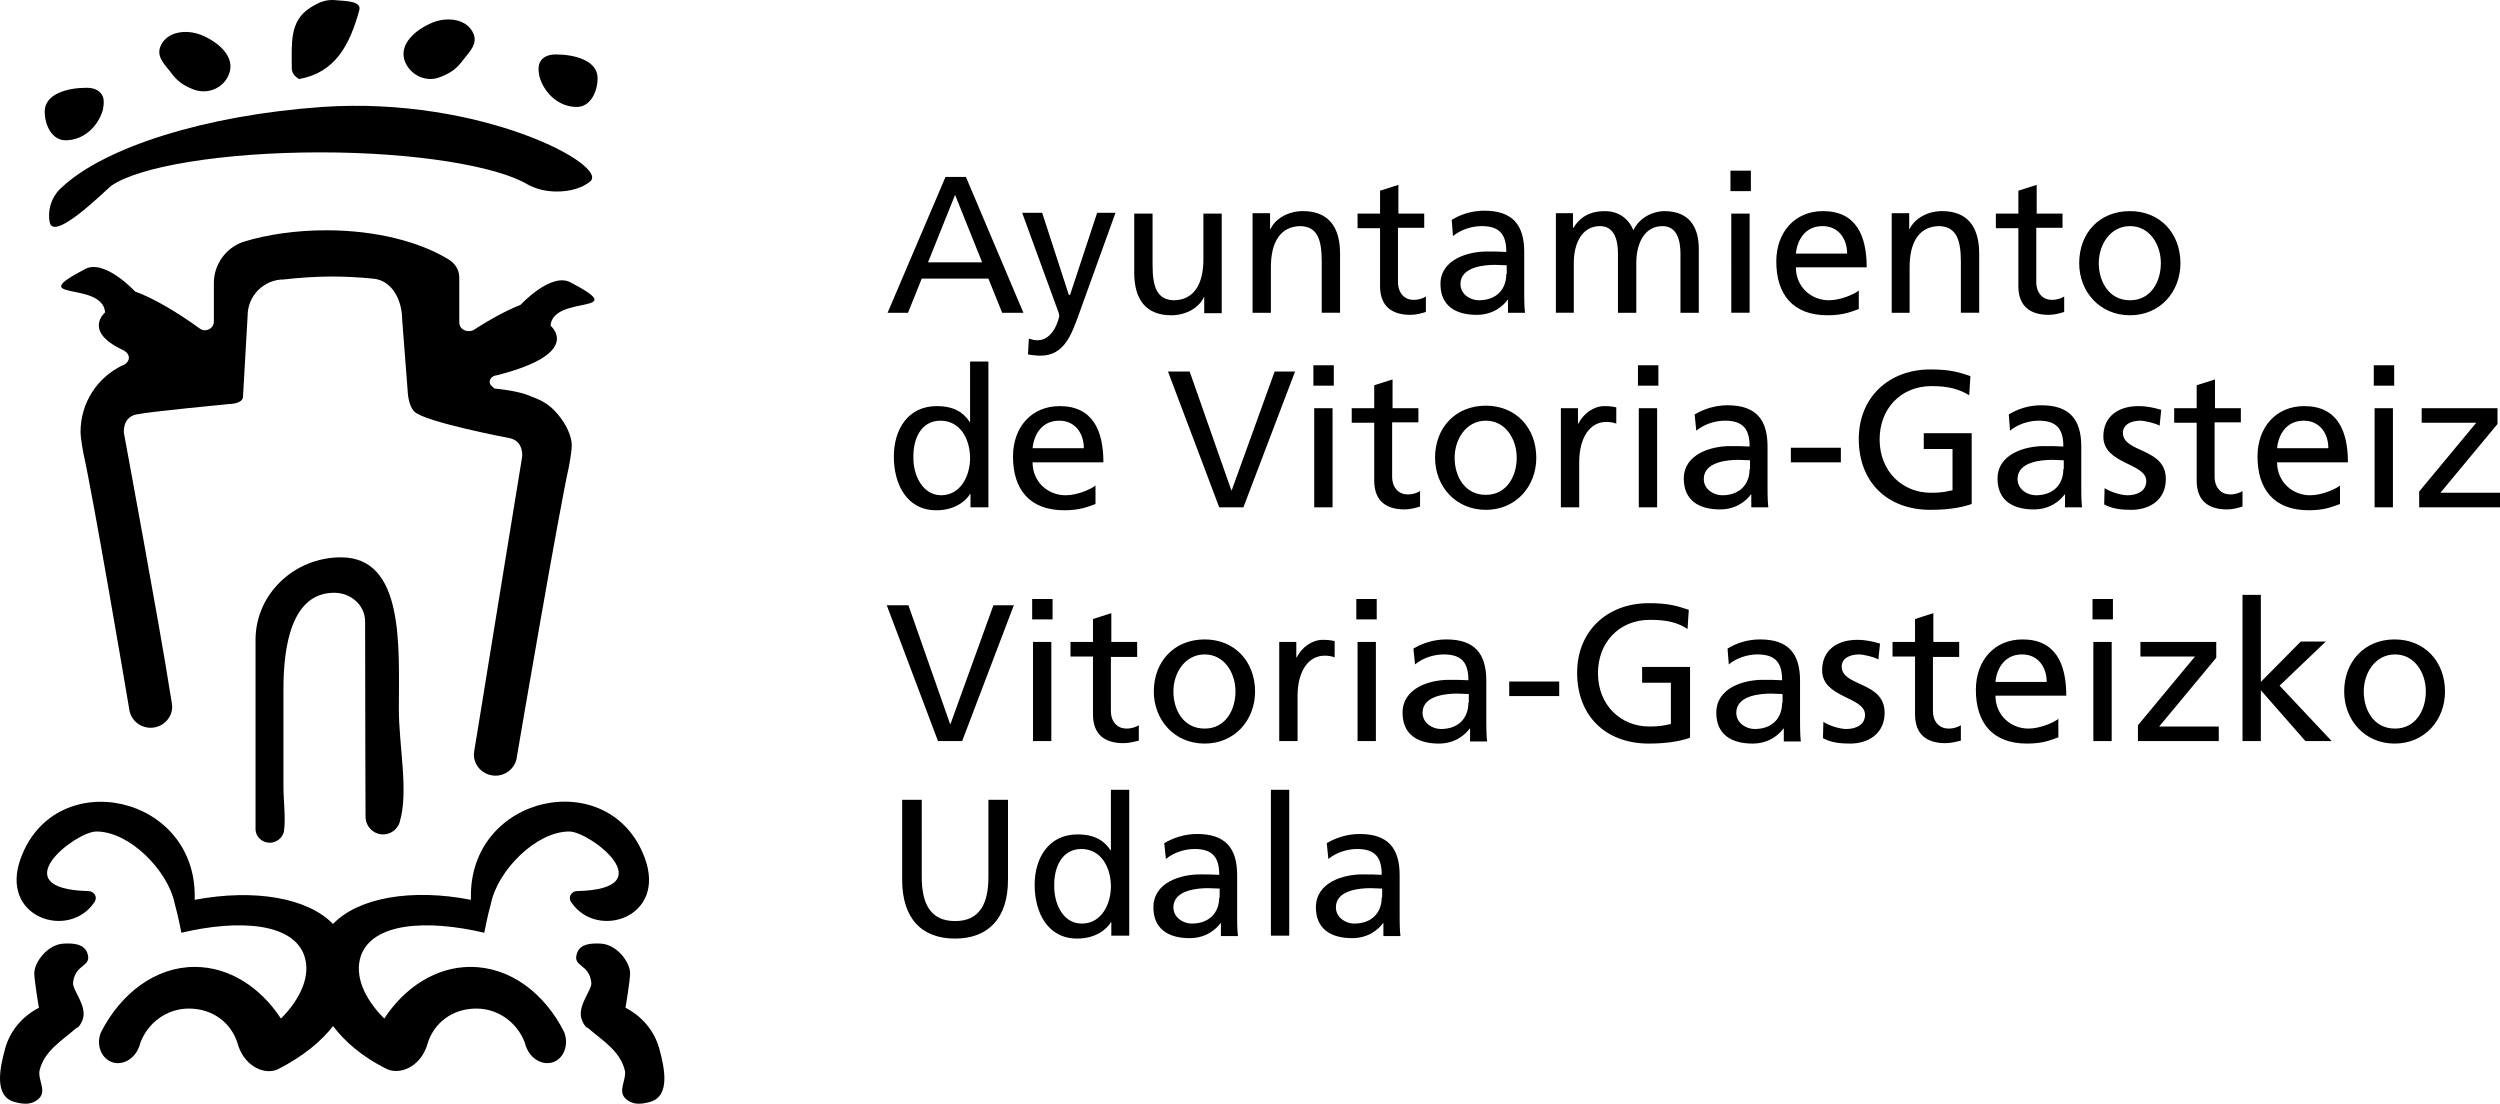 <?xml version="1.0" encoding="UTF-8" standalone="no"?>
<!-- Generator: Adobe Illustrator 19.2.1, SVG Export Plug-In . SVG Version: 6.00 Build 0)  -->

<svg
   version="1.1"
   id="layer"
   x="0px"
   y="0px"
   viewBox="0 0 600.031 264.909"
   xml:space="preserve"
   sodipodi:docname="ayuntamiento-de-vitoria-gasteiz-vitoria-gasteizko-udala-logo-vector-negro.svg"
   width="600.031"
   height="264.909"
   inkscape:version="1.3 (0e150ed6c4, 2023-07-21)"
   xmlns:inkscape="http://www.inkscape.org/namespaces/inkscape"
   xmlns:sodipodi="http://sodipodi.sourceforge.net/DTD/sodipodi-0.dtd"
   xmlns="http://www.w3.org/2000/svg"
   xmlns:svg="http://www.w3.org/2000/svg"><defs
   id="defs37" /><sodipodi:namedview
   id="namedview35"
   pagecolor="#ffffff"
   bordercolor="#999999"
   borderopacity="1"
   inkscape:pageshadow="0"
   inkscape:pageopacity="0"
   inkscape:pagecheckerboard="0"
   showgrid="false"
   inkscape:zoom="1.4142136"
   inkscape:cx="295.21708"
   inkscape:cy="143.18912"
   inkscape:window-width="1842"
   inkscape:window-height="1051"
   inkscape:window-x="69"
   inkscape:window-y="-9"
   inkscape:window-maximized="1"
   inkscape:current-layer="g32"
   inkscape:showpageshadow="0"
   inkscape:deskcolor="#d1d1d1" />&#10;<g
   id="g32"
   transform="translate(-20.469,-189.831)">&#10;	<path
   d="m 352.1,405.2 c 0,3.6 -2.3,6.3 -6.6,6.3 -2,0 -4.4,-1.4 -4.4,-3.9 0,-4.2 5.9,-4.6 8.3,-4.6 0.9,0 1.9,0.1 2.8,0.1 v 2.1 z M 339.3,396 c 1.8,-1.5 4.4,-2.4 6.9,-2.4 4.4,0 5.9,2.1 5.9,6.2 -1.7,-0.1 -2.9,-0.1 -4.7,-0.1 -4.5,0 -11.1,1.9 -11.1,7.9 0,5.2 3.6,7.4 8.7,7.4 4,0 6.4,-2.2 7.4,-3.6 h 0.1 v 3.1 h 4.1 c -0.1,-0.7 -0.2,-2 -0.2,-4.7 v -9.9 c 0,-6.5 -2.8,-9.9 -9.6,-9.9 -3,0 -5.7,0.9 -7.9,2.2 z m -13.8,18.4 h 4.4 v -35 h -4.4 z m -12.4,-9.2 c 0,3.6 -2.3,6.3 -6.6,6.3 -2,0 -4.4,-1.4 -4.4,-3.9 0,-4.2 5.9,-4.6 8.3,-4.6 0.9,0 1.9,0.1 2.8,0.1 v 2.1 z M 300.3,396 c 1.8,-1.5 4.4,-2.4 6.9,-2.4 4.4,0 5.9,2.1 5.9,6.2 -1.7,-0.1 -2.9,-0.1 -4.7,-0.1 -4.5,0 -11.1,1.9 -11.1,7.9 0,5.2 3.6,7.4 8.7,7.4 4,0 6.4,-2.2 7.4,-3.6 h 0.1 v 3.1 h 4.1 c -0.1,-0.7 -0.2,-2 -0.2,-4.7 v -9.9 c 0,-6.5 -2.8,-9.9 -9.6,-9.9 -3,0 -5.7,0.9 -7.9,2.2 z m -26.8,6.4 c -0.1,-4.3 1.8,-8.8 6.5,-8.8 4.8,0 7.1,4.5 7.1,9 0,4 -2.1,8.9 -7,8.9 -4.8,0 -6.7,-5.3 -6.6,-9.1 m 13.8,12 h 4.2 v -35 h -4.4 v 14.5 H 287 c -1.4,-2.2 -3.7,-3.8 -7.9,-3.8 -6.9,0 -10.3,5.6 -10.3,12.1 0,6.5 3,12.9 10.2,12.9 4.3,0 7,-2.1 8.1,-3.9 h 0.1 v 3.2 z m -24.9,-32.6 h -4.7 v 18.5 c 0,6.3 -2,10.6 -8,10.6 -6,0 -8,-4.3 -8,-10.6 V 381.8 H 237 V 401 c 0,9.2 4.6,14.1 12.7,14.1 8,0 12.7,-4.9 12.7,-14.1 z"
   id="path2"
   style="fill:#000000;fill-opacity:1" />&#10;	<path
   d="m 587.8,355.8 c 0,-4.5 2.8,-8.9 7.5,-8.9 4.7,0 7.4,4.4 7.4,8.9 0,4.3 -2.3,8.9 -7.4,8.9 -5.2,0 -7.5,-4.6 -7.5,-8.9 m -4.7,0 c 0,6.8 4.9,12.5 12.1,12.5 7.2,0 12.1,-5.6 12.1,-12.5 0,-7.2 -4.9,-12.5 -12.1,-12.5 -7.2,0 -12.1,5.3 -12.1,12.5 m -24.4,11.9 h 4.4 v -12.2 l 10.7,12.2 h 6.3 l -12.5,-13.3 11.1,-10.6 h -6 l -9.6,9.7 v -20.9 h -4.4 z m -25.1,0 H 553 v -3.5 h -14.3 l 13.7,-16.5 v -3.8 h -18.2 v 3.5 h 13.1 l -13.7,16.5 z m -6,-34.1 h -4.9 v 4.9 h 4.9 z m -4.7,34.1 h 4.4 v -23.8 h -4.4 z m -23.5,-14.2 c 0.3,-3.1 2.1,-6.6 6.4,-6.6 3.8,0 5.9,3 5.9,6.6 z m 15.2,8.8 c -1.1,0.9 -4.4,2.4 -7.3,2.4 -4.2,0 -7.9,-3.2 -7.9,-7.9 h 17 c 0,-7.7 -2.6,-13.5 -10.5,-13.5 -6.7,0 -11.2,5 -11.2,12.1 0,7.8 3.9,12.9 12.3,12.9 3.9,0 5.8,-0.9 7.5,-1.5 v -4.5 z m -23.8,-18.4 h -6.3 V 337 l -4.4,1.4 v 5.5 h -5.4 v 3.5 h 5.4 v 13.9 c 0,4.8 2.8,6.9 7.3,6.9 1.4,0 2.8,-0.4 3.7,-0.6 v -3.7 c -0.7,0.4 -1.6,0.8 -3,0.8 -2,0 -3.7,-1.5 -3.7,-4.2 v -13 h 6.3 v -3.6 z M 458,367 c 2,1.1 4.3,1.3 6.5,1.3 4.3,0 8.3,-2.3 8.3,-7.4 0,-7.6 -10.3,-6.2 -10.3,-11.1 0,-2 2,-2.9 4.2,-2.9 1,0 3.6,0.6 4.6,1.2 l 0.4,-3.8 c -1.7,-0.5 -3.4,-0.9 -5.5,-0.9 -4.7,0 -8.4,2.4 -8.4,7.3 0,6.7 10.3,6.3 10.3,10.7 0,2.6 -2.5,3.4 -4.5,3.4 -1.3,0 -3.7,-0.6 -5.5,-1.7 z m -9.8,-8.5 c 0,3.6 -2.3,6.3 -6.6,6.3 -2,0 -4.4,-1.4 -4.4,-3.9 0,-4.2 5.9,-4.6 8.3,-4.6 0.9,0 1.9,0.1 2.8,0.1 v 2.1 z m -12.8,-9.2 c 1.8,-1.5 4.4,-2.4 6.9,-2.4 4.4,0 5.9,2.1 5.9,6.2 -1.7,-0.1 -2.9,-0.1 -4.7,-0.1 -4.5,0 -11.1,1.9 -11.1,7.9 0,5.2 3.6,7.4 8.7,7.4 4,0 6.4,-2.2 7.4,-3.6 h 0.1 v 3.1 h 4.1 c -0.1,-0.7 -0.2,-2 -0.2,-4.7 v -9.9 c 0,-6.5 -2.8,-9.9 -9.6,-9.9 -3,0 -5.7,0.9 -7.8,2.2 z m -9.6,-13.1 c -2.7,-0.9 -4.8,-1.6 -9.6,-1.6 -10,0 -17.2,6.7 -17.2,16.7 0,10.4 6.9,17 17.2,17 5.1,0 8.2,-0.8 9.9,-1.4 v -17 h -11.5 v 3.8 h 6.9 v 9.9 c -1.2,0.2 -2,0.6 -5.2,0.6 -6.8,0 -12.3,-5.1 -12.3,-12.8 0,-7.3 5,-12.8 12.5,-12.8 4.2,0 6.7,0.7 9,2.2 z m -43.1,20.7 h 12 v -3.5 h -12 z m -9.8,1.6 c 0,3.6 -2.3,6.3 -6.6,6.3 -2,0 -4.4,-1.4 -4.4,-3.9 0,-4.2 5.9,-4.6 8.3,-4.6 0.9,0 1.9,0.1 2.8,0.1 v 2.1 z m -12.8,-9.2 c 1.8,-1.5 4.4,-2.4 6.9,-2.4 4.4,0 5.9,2.1 5.9,6.2 -1.7,-0.1 -2.9,-0.1 -4.7,-0.1 -4.5,0 -11.1,1.9 -11.1,7.9 0,5.2 3.6,7.4 8.7,7.4 4,0 6.4,-2.2 7.4,-3.6 h 0.1 v 3.1 h 4.1 c -0.1,-0.7 -0.2,-2 -0.2,-4.7 v -9.9 c 0,-6.5 -2.8,-9.9 -9.6,-9.9 -3,0 -5.7,0.9 -7.9,2.2 z M 351,333.6 h -5 v 4.9 h 4.9 v -4.9 z m -4.7,34.1 h 4.4 v -23.8 h -4.4 z m -18.8,0 h 4.4 v -10.8 c 0,-6 2.6,-9.7 6.5,-9.7 0.8,0 1.6,0.1 2.4,0.4 v -3.9 c -0.9,-0.2 -1.6,-0.3 -2.9,-0.3 -2.5,0 -5,1.8 -6.2,4.2 h -0.1 v -3.7 h -4.1 z m -25.4,-11.9 c 0,-4.5 2.8,-8.9 7.5,-8.9 4.7,0 7.4,4.4 7.4,8.9 0,4.3 -2.3,8.9 -7.4,8.9 -5.2,0 -7.5,-4.6 -7.5,-8.9 m -4.7,0 c 0,6.8 4.9,12.5 12.2,12.5 7.2,0 12.1,-5.6 12.1,-12.5 0,-7.2 -4.9,-12.5 -12.1,-12.5 -7.3,0 -12.2,5.3 -12.2,12.5 m -3.9,-11.9 h -6.3 V 337 l -4.4,1.4 v 5.5 h -5.4 v 3.5 h 5.4 v 13.9 c 0,4.8 2.8,6.9 7.3,6.9 1.4,0 2.8,-0.4 3.7,-0.6 v -3.7 c -0.7,0.4 -1.6,0.8 -3,0.8 -2,0 -3.7,-1.5 -3.7,-4.2 v -13 h 6.3 v -3.6 z m -20.4,-10.3 h -4.9 v 4.9 h 4.9 z m -4.7,34.1 h 4.4 v -23.8 h -4.4 z m -4.6,-32.6 h -4.9 l -10.3,28.5 h -0.1 l -10,-28.5 h -5.2 l 12.3,32.6 h 5.8 z"
   id="path4"
   style="fill:#000000;fill-opacity:1" />&#10;	<path
   d="m 601.2,311.6 h 19.3 v -3.5 h -14.3 l 13.7,-16.5 v -3.8 h -18.2 v 3.5 h 13.1 l -13.7,16.5 v 3.8 z m -6.1,-34.1 h -4.9 v 4.9 h 4.9 z m -4.7,34.1 h 4.4 v -23.8 h -4.4 z M 567,297.4 c 0.3,-3.1 2.1,-6.6 6.4,-6.6 3.8,0 5.9,3 5.9,6.6 z m 15.2,8.9 c -1.1,0.9 -4.4,2.4 -7.3,2.4 -4.2,0 -7.9,-3.2 -7.9,-7.9 h 17 c 0,-7.7 -2.6,-13.5 -10.5,-13.5 -6.7,0 -11.2,5 -11.2,12.1 0,7.8 3.9,12.9 12.3,12.9 3.9,0 5.8,-0.9 7.5,-1.5 v -4.5 z m -23.8,-18.5 h -6.3 v -6.9 l -4.4,1.4 v 5.5 h -5.4 v 3.5 h 5.4 v 13.9 c 0,4.8 2.8,6.9 7.3,6.9 1.4,0 2.8,-0.4 3.7,-0.7 v -3.7 c -0.7,0.4 -1.6,0.8 -3,0.8 -2,0 -3.7,-1.5 -3.7,-4.3 v -13 h 6.3 v -3.4 z m -32.9,23.1 c 2,1.1 4.3,1.3 6.5,1.3 4.3,0 8.3,-2.3 8.3,-7.4 0,-7.6 -10.3,-6.2 -10.3,-11.1 0,-2 2,-2.9 4.2,-2.9 1,0 3.6,0.6 4.6,1.2 l 0.4,-3.8 c -1.7,-0.5 -3.4,-0.9 -5.5,-0.9 -4.7,0 -8.4,2.4 -8.4,7.3 0,6.7 10.3,6.3 10.3,10.7 0,2.6 -2.5,3.4 -4.5,3.4 -1.3,0 -3.7,-0.6 -5.5,-1.7 z m -9.8,-8.5 c 0,3.6 -2.3,6.3 -6.6,6.3 -2,0 -4.4,-1.4 -4.4,-3.9 0,-4.2 5.9,-4.6 8.3,-4.6 0.9,0 1.9,0.1 2.8,0.1 v 2.1 z m -12.8,-9.2 c 1.8,-1.5 4.4,-2.4 6.9,-2.4 4.4,0 5.9,2.1 5.9,6.2 -1.7,-0.1 -2.9,-0.1 -4.7,-0.1 -4.5,0 -11.1,1.9 -11.1,7.8 0,5.2 3.6,7.4 8.7,7.4 4,0 6.4,-2.2 7.4,-3.6 h 0.1 v 3.1 h 4.1 c -0.1,-0.7 -0.2,-2 -0.2,-4.7 V 297 c 0,-6.5 -2.8,-9.9 -9.6,-9.9 -3,0 -5.7,0.9 -7.8,2.2 z m -9.5,-13.1 c -2.7,-0.9 -4.8,-1.6 -9.6,-1.6 -10,0 -17.2,6.7 -17.2,16.7 0,10.4 6.9,17 17.2,17 5.1,0 8.2,-0.8 9.9,-1.4 v -17 h -11.5 v 3.8 h 6.9 v 9.9 c -1.2,0.2 -2,0.6 -5.2,0.6 -6.8,0 -12.3,-5.1 -12.3,-12.8 0,-7.3 5,-12.8 12.5,-12.8 4.2,0 6.7,0.8 9,2.2 z m -43.1,20.7 h 12 v -3.5 h -12 z m -9.9,1.6 c 0,3.6 -2.3,6.3 -6.6,6.3 -2,0 -4.4,-1.4 -4.4,-3.9 0,-4.2 5.9,-4.6 8.3,-4.6 0.9,0 1.9,0.1 2.8,0.1 v 2.1 z m -12.8,-9.2 c 1.8,-1.5 4.4,-2.4 6.9,-2.4 4.4,0 5.9,2.1 5.9,6.2 -1.7,-0.1 -2.9,-0.1 -4.7,-0.1 -4.5,0 -11.1,1.9 -11.1,7.8 0,5.2 3.6,7.4 8.7,7.4 4,0 6.4,-2.2 7.4,-3.6 h 0.1 v 3.1 h 4.1 c -0.1,-0.7 -0.2,-2 -0.2,-4.7 V 297 c 0,-6.5 -2.8,-9.9 -9.6,-9.9 -3,0 -5.7,0.9 -7.9,2.2 z m -9.1,-15.7 h -4.9 v 4.9 h 4.9 z m -4.7,34.1 h 4.4 v -23.8 h -4.4 z m -18.7,0 h 4.4 v -10.8 c 0,-6 2.6,-9.7 6.5,-9.7 0.7,0 1.6,0.1 2.4,0.4 v -3.9 c -0.9,-0.2 -1.6,-0.3 -2.9,-0.3 -2.5,0 -5,1.8 -6.2,4.2 h -0.1 v -3.7 h -4.1 z m -25.5,-11.9 c 0,-4.5 2.8,-8.9 7.5,-8.9 4.7,0 7.4,4.4 7.4,8.9 0,4.3 -2.3,8.9 -7.4,8.9 -5.2,0 -7.5,-4.6 -7.5,-8.9 m -4.7,0 c 0,6.8 4.9,12.5 12.2,12.5 7.2,0 12.1,-5.6 12.1,-12.5 0,-7.2 -4.9,-12.5 -12.1,-12.5 -7.3,0 -12.2,5.3 -12.2,12.5 M 361,287.8 h -6.3 v -6.9 l -4.4,1.4 v 5.5 h -5.4 v 3.5 h 5.4 v 13.9 c 0,4.8 2.8,6.9 7.3,6.9 1.4,0 2.8,-0.4 3.7,-0.7 v -3.7 c -0.7,0.4 -1.6,0.8 -3,0.8 -2,0 -3.7,-1.5 -3.7,-4.3 v -13 h 6.3 v -3.4 z m -20.4,-10.3 h -4.9 v 4.9 h 4.9 z m -4.7,34.1 h 4.4 v -23.8 h -4.4 z M 331.3,279 h -4.9 l -10.3,28.5 H 316 L 306,279 h -5.2 l 12.3,32.6 h 5.8 z m -63,18.4 c 0.3,-3.1 2.1,-6.6 6.4,-6.6 3.8,0 5.9,3 5.9,6.6 z m 15.2,8.9 c -1.1,0.9 -4.4,2.4 -7.3,2.4 -4.2,0 -7.9,-3.2 -7.9,-7.9 h 17 c 0,-7.7 -2.6,-13.5 -10.5,-13.5 -6.7,0 -11.2,5 -11.2,12.1 0,7.8 3.9,12.9 12.3,12.9 3.9,0 5.8,-0.9 7.5,-1.5 v -4.5 z m -43.8,-6.7 c -0.1,-4.4 1.8,-8.8 6.5,-8.8 4.8,0 7.1,4.5 7.1,9 0,4 -2.1,8.9 -7,8.9 -4.7,-0.1 -6.7,-5.3 -6.6,-9.1 m 13.8,12 h 4.2 v -35 h -4.4 v 14.5 h -0.1 c -1.4,-2.2 -3.7,-3.8 -7.9,-3.8 -6.9,0 -10.3,5.6 -10.3,12.1 0,6.5 3,12.9 10.2,12.9 4.3,0 7,-2.1 8.1,-3.9 h 0.1 v 3.2 z"
   id="path6"
   style="fill:#000000;fill-opacity:1" />&#10;	<path
   d="m 524.2,253 c 0,-4.5 2.8,-8.9 7.5,-8.9 4.7,0 7.4,4.4 7.4,8.9 0,4.3 -2.3,8.9 -7.4,8.9 -5.2,0 -7.5,-4.7 -7.5,-8.9 m -4.7,0 c 0,6.8 4.9,12.5 12.2,12.5 7.2,0 12.1,-5.6 12.1,-12.5 0,-7.2 -4.9,-12.5 -12.1,-12.5 -7.3,0 -12.2,5.2 -12.2,12.5 m -3.9,-11.9 h -6.3 v -6.9 l -4.4,1.4 v 5.5 h -5.4 v 3.5 h 5.4 v 13.9 c 0,4.8 2.8,6.9 7.3,6.9 1.4,0 2.8,-0.4 3.7,-0.7 V 261 c -0.7,0.4 -1.6,0.8 -3,0.8 -2,0 -3.7,-1.5 -3.7,-4.3 v -13 h 6.3 v -3.4 z m -41.2,23.8 h 4.4 v -11 c 0,-5.8 2.2,-9.8 7.2,-9.8 3.8,0.2 5.1,2.9 5.1,8.5 v 12.3 h 4.4 v -14.2 c 0,-6.4 -2.8,-10.2 -8.9,-10.2 -3.3,0 -6.5,1.6 -7.8,4.3 h -0.1 V 241 h -4.2 v 23.9 z m -22.9,-14.2 c 0.3,-3.1 2.1,-6.6 6.4,-6.6 3.8,0 5.9,3 5.9,6.6 z m 15.2,8.8 c -1.1,0.9 -4.4,2.4 -7.3,2.4 -4.2,0 -7.9,-3.2 -7.9,-7.9 h 17 c 0,-7.7 -2.6,-13.5 -10.5,-13.5 -6.7,0 -11.2,5 -11.2,12.1 0,7.8 3.9,12.9 12.3,12.9 3.9,0 5.8,-0.9 7.5,-1.5 v -4.5 z m -26,-28.7 h -4.9 v 4.9 h 4.9 z m -4.7,34.1 h 4.4 V 241.1 H 436 Z m -42.2,0 h 4.4 v -12 c 0,-4.4 1.8,-8.8 6.3,-8.8 3.6,0 4.3,3.7 4.3,6.6 v 14.2 h 4.4 v -12 c 0,-4.4 1.8,-8.8 6.3,-8.8 3.6,0 4.3,3.7 4.3,6.6 v 14.2 h 4.4 v -15.3 c 0,-5.2 -2.2,-9.1 -8.3,-9.1 -2.2,0 -5.8,1.2 -7.4,4.6 -1.3,-3.2 -4,-4.6 -6.8,-4.6 -3.5,0 -5.9,1.3 -7.6,4 H 398 V 241 h -4.1 v 23.9 z M 382,255.6 c 0,3.6 -2.3,6.3 -6.6,6.3 -2,0 -4.4,-1.4 -4.4,-3.9 0,-4.2 5.9,-4.6 8.3,-4.6 0.9,0 1.9,0.1 2.8,0.1 v 2.1 z m -12.8,-9.1 c 1.8,-1.5 4.4,-2.4 6.9,-2.4 4.4,0 5.9,2.1 5.9,6.2 -1.7,-0.1 -2.9,-0.1 -4.7,-0.1 -4.5,0 -11.1,1.9 -11.1,7.8 0,5.2 3.6,7.4 8.7,7.4 4,0 6.4,-2.2 7.4,-3.6 h 0.1 v 3.1 h 4.1 c -0.1,-0.7 -0.2,-2 -0.2,-4.7 v -9.9 c 0,-6.5 -2.8,-9.9 -9.6,-9.9 -3,0 -5.7,0.9 -7.8,2.2 z m -6.8,-5.4 h -6.3 v -6.9 l -4.4,1.4 v 5.5 h -5.4 v 3.5 h 5.4 v 13.9 c 0,4.8 2.8,6.9 7.3,6.9 1.4,0 2.8,-0.4 3.7,-0.7 V 261 c -0.6,0.4 -1.6,0.8 -3,0.8 -2,0 -3.7,-1.5 -3.7,-4.3 v -13 h 6.3 v -3.4 z m -41.3,23.8 h 4.4 v -11 c 0,-5.8 2.2,-9.8 7.2,-9.8 3.8,0.2 5,2.9 5,8.5 v 12.3 h 4.4 v -14.2 c 0,-6.4 -2.8,-10.2 -8.9,-10.2 -3.3,0 -6.5,1.6 -7.8,4.3 h -0.1 V 241 h -4.2 z m -7.4,-23.8 h -4.4 v 11 c 0,5.8 -2.2,9.8 -7.2,9.8 -3.8,-0.2 -5,-2.9 -5,-8.5 v -12.3 h -4.4 v 14.2 c 0,6.4 2.8,10.2 8.9,10.2 3.3,0 6.5,-1.6 7.8,-4.3 h 0.1 v 3.8 h 4.2 z m -46.5,33.8 c 0.8,0.1 1.6,0.3 3,0.3 5.8,0 7.5,-5.3 9.2,-9.9 l 8.8,-24.4 h -4.4 l -6.5,19.7 H 277 l -6.4,-19.7 h -4.8 l 8.1,22.2 c 0.3,0.8 0.8,2 0.8,2.5 0,0.5 -1.3,5.9 -5.2,5.9 -0.7,0 -1.5,-0.2 -2.1,-0.4 z m -11,-22.1 h -13 l 6.5,-16.2 z m -22.7,12.1 h 4.9 l 3.3,-8.2 h 16 l 3.3,8.2 h 5.1 l -13.8,-32.6 h -4.9 z"
   id="path8"
   style="fill:#000000;fill-opacity:1" />&#10;	<path
   d="m 147.1,234.1 c 1.8,1 4.2,1.7 7,1.7 3.3,0 6.2,-0.9 8,-2.4 4.8,-3.8 -26.1,-20.5 -64.3,-17.9 -28.4,2 -52.4,9.8 -62.5,19.3 -2.3,2 -3.5,5.2 -2.9,8.4 1,4.8 13.7,-8 14.8,-8.8 6.6,-4.6 26.6,-8 50.2,-8 22.7,0 42.4,3.3 49.7,7.7"
   id="path10"
   style="fill:#000000;fill-opacity:1" />&#10;	<path
   d="m 94.9,191.7 c -5,3.2 -4.4,8.6 -4.4,14.5 0,1.2 0.8,2.1 1.8,2.6 8.7,-1.6 12.1,-8.2 14.4,-16.5 0.6,-2.2 -3.1,-2.2 -5.4,-2.4 -2.5,-0.3 -4.2,0.4 -6.4,1.8"
   id="path12"
   style="fill:#000000;fill-opacity:1" />&#10;	<path
   d="m 150,208.4 c 1.2,3.9 4.6,7.1 8.9,7.1 3.3,0 5,-3.7 5,-6.9 0,-4.3 -5.6,-5.7 -10,-5.7 -1.7,0 -3.2,0.5 -3.9,2 -0.6,1.3 0,3.5 0,3.5"
   id="path14"
   style="fill:#000000;fill-opacity:1" />&#10;	<path
   d="m 117.7,204.7 c -1.7,-4.2 2.5,-7.8 6.7,-9.5 3.6,-1.4 8.2,-0.8 9.7,2.7 1,2.4 -0.7,4.1 -2.3,6.1 -1.6,2.2 -3,3.3 -5.6,4.3 -3.3,1.4 -7.1,-0.3 -8.5,-3.6"
   id="path16"
   style="fill:#000000;fill-opacity:1" />&#10;	<path
   d="m 45.1,216.4 c -1.2,3.9 -4.6,7.1 -8.9,7.1 -3.3,0 -5,-3.7 -5,-6.9 0,-4.3 5.6,-5.7 10,-5.7 1.7,0 3.2,0.5 3.9,2 0.6,1.2 0,3.5 0,3.5"
   id="path18"
   style="fill:#000000;fill-opacity:1" />&#10;	<path
   d="m 75.4,207.7 c 1.7,-4.2 -2.5,-7.8 -6.7,-9.5 -3.6,-1.4 -8.2,-0.8 -9.7,2.7 -1,2.4 0.7,4.1 2.3,6.1 1.6,2.2 3,3.3 5.6,4.3 3.4,1.3 7.2,-0.3 8.5,-3.6"
   id="path20"
   style="fill:#000000;fill-opacity:1" />&#10;	<path
   d="m 154.2,289.1 c 2.2,2.5 3.5,5.5 3.5,7.6 0,1.6 -0.7,5.2 -0.7,5.2 -2.3,10.2 -11.5,63.7 -12.6,70.3 -0.6,2.2 -2.6,3.8 -5,3.8 -2.9,0 -5.2,-2.3 -5.2,-5.1 0,-0.5 0.6,-3.9 0.6,-3.9 2.2,-13.7 11,-67.6 11,-67.6 0,0 0.4,-3.7 -3,-4.4 0,0 -20,-3.8 -22.8,-6.3 -1,-0.9 -1.6,-2.9 -1.7,-5.2 L 117,266.6 c 0,-4.7 -2.4,-9.5 -7,-9.9 -3.1,-0.3 -6.5,-0.5 -9.9,-0.5 -4,0 -7.9,0.3 -11.5,0.7 -4.8,0 -8.7,3.9 -8.7,8.7 l -1.1,19.3 c 0.1,1.9 -3.3,1.9 -3.3,1.9 0,0 -19,1.8 -22.3,2.5 -3.4,0.7 -3,4.4 -3,4.4 0,0 8.9,48.1 11,61.8 0,0 0.6,3.4 0.6,3.9 0,2.8 -2.3,5.1 -5.2,5.1 -2.4,0 -4.4,-1.6 -5,-3.8 -1.1,-6.6 -8.8,-51.8 -11.1,-62 0,0 -0.7,-3.6 -0.7,-5.2 0,-7 4,-13 9.9,-15.9 1,-0.3 1.7,-1.1 1.7,-1.9 0,-0.8 -0.6,-1.5 -1.5,-1.9 -9.6,-4.5 -4.2,-9 -4.2,-9 -0.6,-7.7 -19.9,-2.5 -4.8,-10.4 4.7,-2.5 12,5.4 12,5.4 4.3,1.5 10.3,5.1 15.4,8.8 0.4,0.3 0.8,0.5 1.3,0.5 1.2,0 2.2,-0.9 2.2,-2.1 v -9.3 c 0,-4.4 2.9,-8.4 7,-9.8 5.7,-1.8 12.8,-2.8 20,-2.8 12,0 22.6,2.8 29.5,7.1 1.4,0.9 2.4,2.4 2.4,4.2 v 10 0.9 c 0.1,1.3 1.1,2 2.3,2 0.4,0 0.9,-0.1 1.2,-0.3 4,-2.6 8.1,-4.8 11.2,-6 0,0 7.3,-7.9 12,-5.4 15.1,7.9 -4.2,2.8 -4.8,10.4 0,0 8.1,6.6 -12.9,11.9 -1,0.1 -1.7,0.8 -1.7,1.6 0,0.7 0.6,1.1 1.2,1.6 0,0 4.9,0.4 7.8,1.5 3.2,1.2 5.1,2 7.2,4.5"
   id="path22"
   style="fill:#000000;fill-opacity:1" />&#10;	<path
   d="m 81.8,343.4 c 0,-11 9.3,-19.8 20.5,-19.8 15.3,0 13.9,21.4 13.9,36.5 0,8.8 2.4,19.9 0.2,27 v 0.1 c -0.6,1.7 -2.1,2.9 -4,2.9 -2.3,0 -4.2,-1.9 -4.2,-4.3 0,0 -0.1,-28.3 -0.1,-46.8 0,-3.9 -3.4,-6.9 -7.4,-6.9 -10.3,0 -12.2,12.9 -12.2,23.1 v 23.5 c 0,3.4 0.6,7.6 0.1,10.8 -0.4,1.5 -1.8,2.6 -3.4,2.6 -1.8,0 -3.3,-1.4 -3.4,-3.1 0,-0.1 0,-27.7 0,-45.6"
   id="path24"
   style="fill:#000000;fill-opacity:1" />&#10;	<path
   d="m 100.4,436.1 c -2.7,3.5 -7,7.2 -13.3,10.4 -3.3,1.4 -7.4,-0.8 -9.1,-4.8 -0.2,-0.4 -0.3,-0.7 -0.4,-1.1 -1.5,-5.3 -6.1,-8.7 -11.8,-8.7 -5.3,0 -9.8,3.4 -11.6,8.1 l -0.3,1 c 0,0.1 -0.1,0.1 -0.1,0.2 -1.1,2.9 -4.1,4.5 -6.6,3.5 -2.5,-1 -3.7,-4.2 -2.5,-7.1 4.8,-9.4 13.1,-15.7 22.5,-15.7 8.3,0 15.8,4.9 20.7,12.4 4.9,-4.9 7.2,-10.5 5.6,-15.1 -2.7,-7.8 -15.5,-8.8 -29.5,-5.5 0,0 -0.8,-4.2 -1.6,-7 -1.6,-7.9 -10.8,-17.3 -18.8,-17.3 -5,0 -22.8,13.8 -1.9,14.3 0.6,0 1.1,0.3 1.5,0.8 0.4,0.6 0.3,1.4 -0.1,1.9 -6.1,9.1 -23,3.7 -17.6,-10.7 8.3,-22.4 42.4,-15.2 41.7,9.9 v 0.2 c 14.3,-2.7 27.1,-0.5 33.2,5.8 6,-6.3 18.8,-8.6 33.1,-5.8 v -0.2 c -0.7,-25.2 33.4,-32.3 41.7,-9.9 5.4,14.4 -11.5,19.8 -17.6,10.7 -0.4,-0.5 -0.5,-1.3 -0.1,-1.9 0.3,-0.5 0.9,-0.8 1.5,-0.8 21,-0.5 3.1,-14.3 -1.9,-14.3 -8,0 -17.2,9.4 -18.8,17.3 -0.8,2.8 -1.6,7 -1.6,7 -14.1,-3.3 -26.8,-2.3 -29.6,5.5 -1.6,4.7 0.7,10.2 5.6,15.1 4.9,-7.5 12.4,-12.4 20.7,-12.4 9.5,0 17.8,6.3 22.5,15.7 1.1,2.9 0,6.1 -2.5,7.1 -2.5,1 -5.5,-0.6 -6.6,-3.5 0,-0.1 -0.1,-0.1 -0.1,-0.2 l -0.3,-1 c -1.8,-4.7 -6.3,-8.1 -11.6,-8.1 -5.7,0 -10.3,3.4 -11.8,8.7 -0.1,0.4 -0.2,0.7 -0.4,1.1 -1.7,4 -5.8,6.1 -9.1,4.8 -6.5,-3.2 -10.4,-6.9 -13.1,-10.4 z"
   id="path26"
   style="fill:#000000;fill-opacity:1" />&#10;	<path
   d="m 161.5,436.5 c 3.6,3.1 7.7,5.5 8.9,10.1 0.6,2.3 -1.8,5 0.2,6.9 1.7,1.6 3.7,1.4 5.9,0.8 5,-1.4 3.4,-8.4 2.2,-12.8 -1.2,-4.3 -4.1,-7.7 -8.1,-9.8 0,0 1.1,-6.5 1.1,-8.3 0,-2.6 -3.2,-7 -7.2,-7.1 -2.3,-0.1 -4.7,0.1 -5.5,2.2 -1.3,3.5 2.9,2.5 3.4,7.2 0.2,1.8 -3.7,5.8 -2.2,9.1 0.2,0.6 0.7,1.3 1,1.6 0.1,0 0.2,0.1 0.3,0.1"
   id="path28"
   style="fill:#000000;fill-opacity:1" />&#10;	<path
   d="m 38.9,436.5 c -3.6,3.1 -7.7,5.5 -8.9,10.1 -0.6,2.3 1.8,5 -0.2,6.9 -1.7,1.6 -3.7,1.4 -5.9,0.8 -5,-1.4 -3.4,-8.4 -2.2,-12.8 1.2,-4.3 4.1,-7.7 8.1,-9.8 0,0 -1.1,-6.5 -1.1,-8.3 0,-2.6 3.2,-7 7.2,-7.1 2.3,-0.1 4.7,0.1 5.5,2.2 1.3,3.5 -2.9,2.5 -3.4,7.2 -0.2,1.8 3.7,5.8 2.2,9.1 -0.2,0.6 -0.7,1.3 -1,1.6 -0.1,0 -0.2,0.1 -0.3,0.1"
   id="path30"
   style="fill:#000000;fill-opacity:1" />&#10;</g>&#10;</svg>
